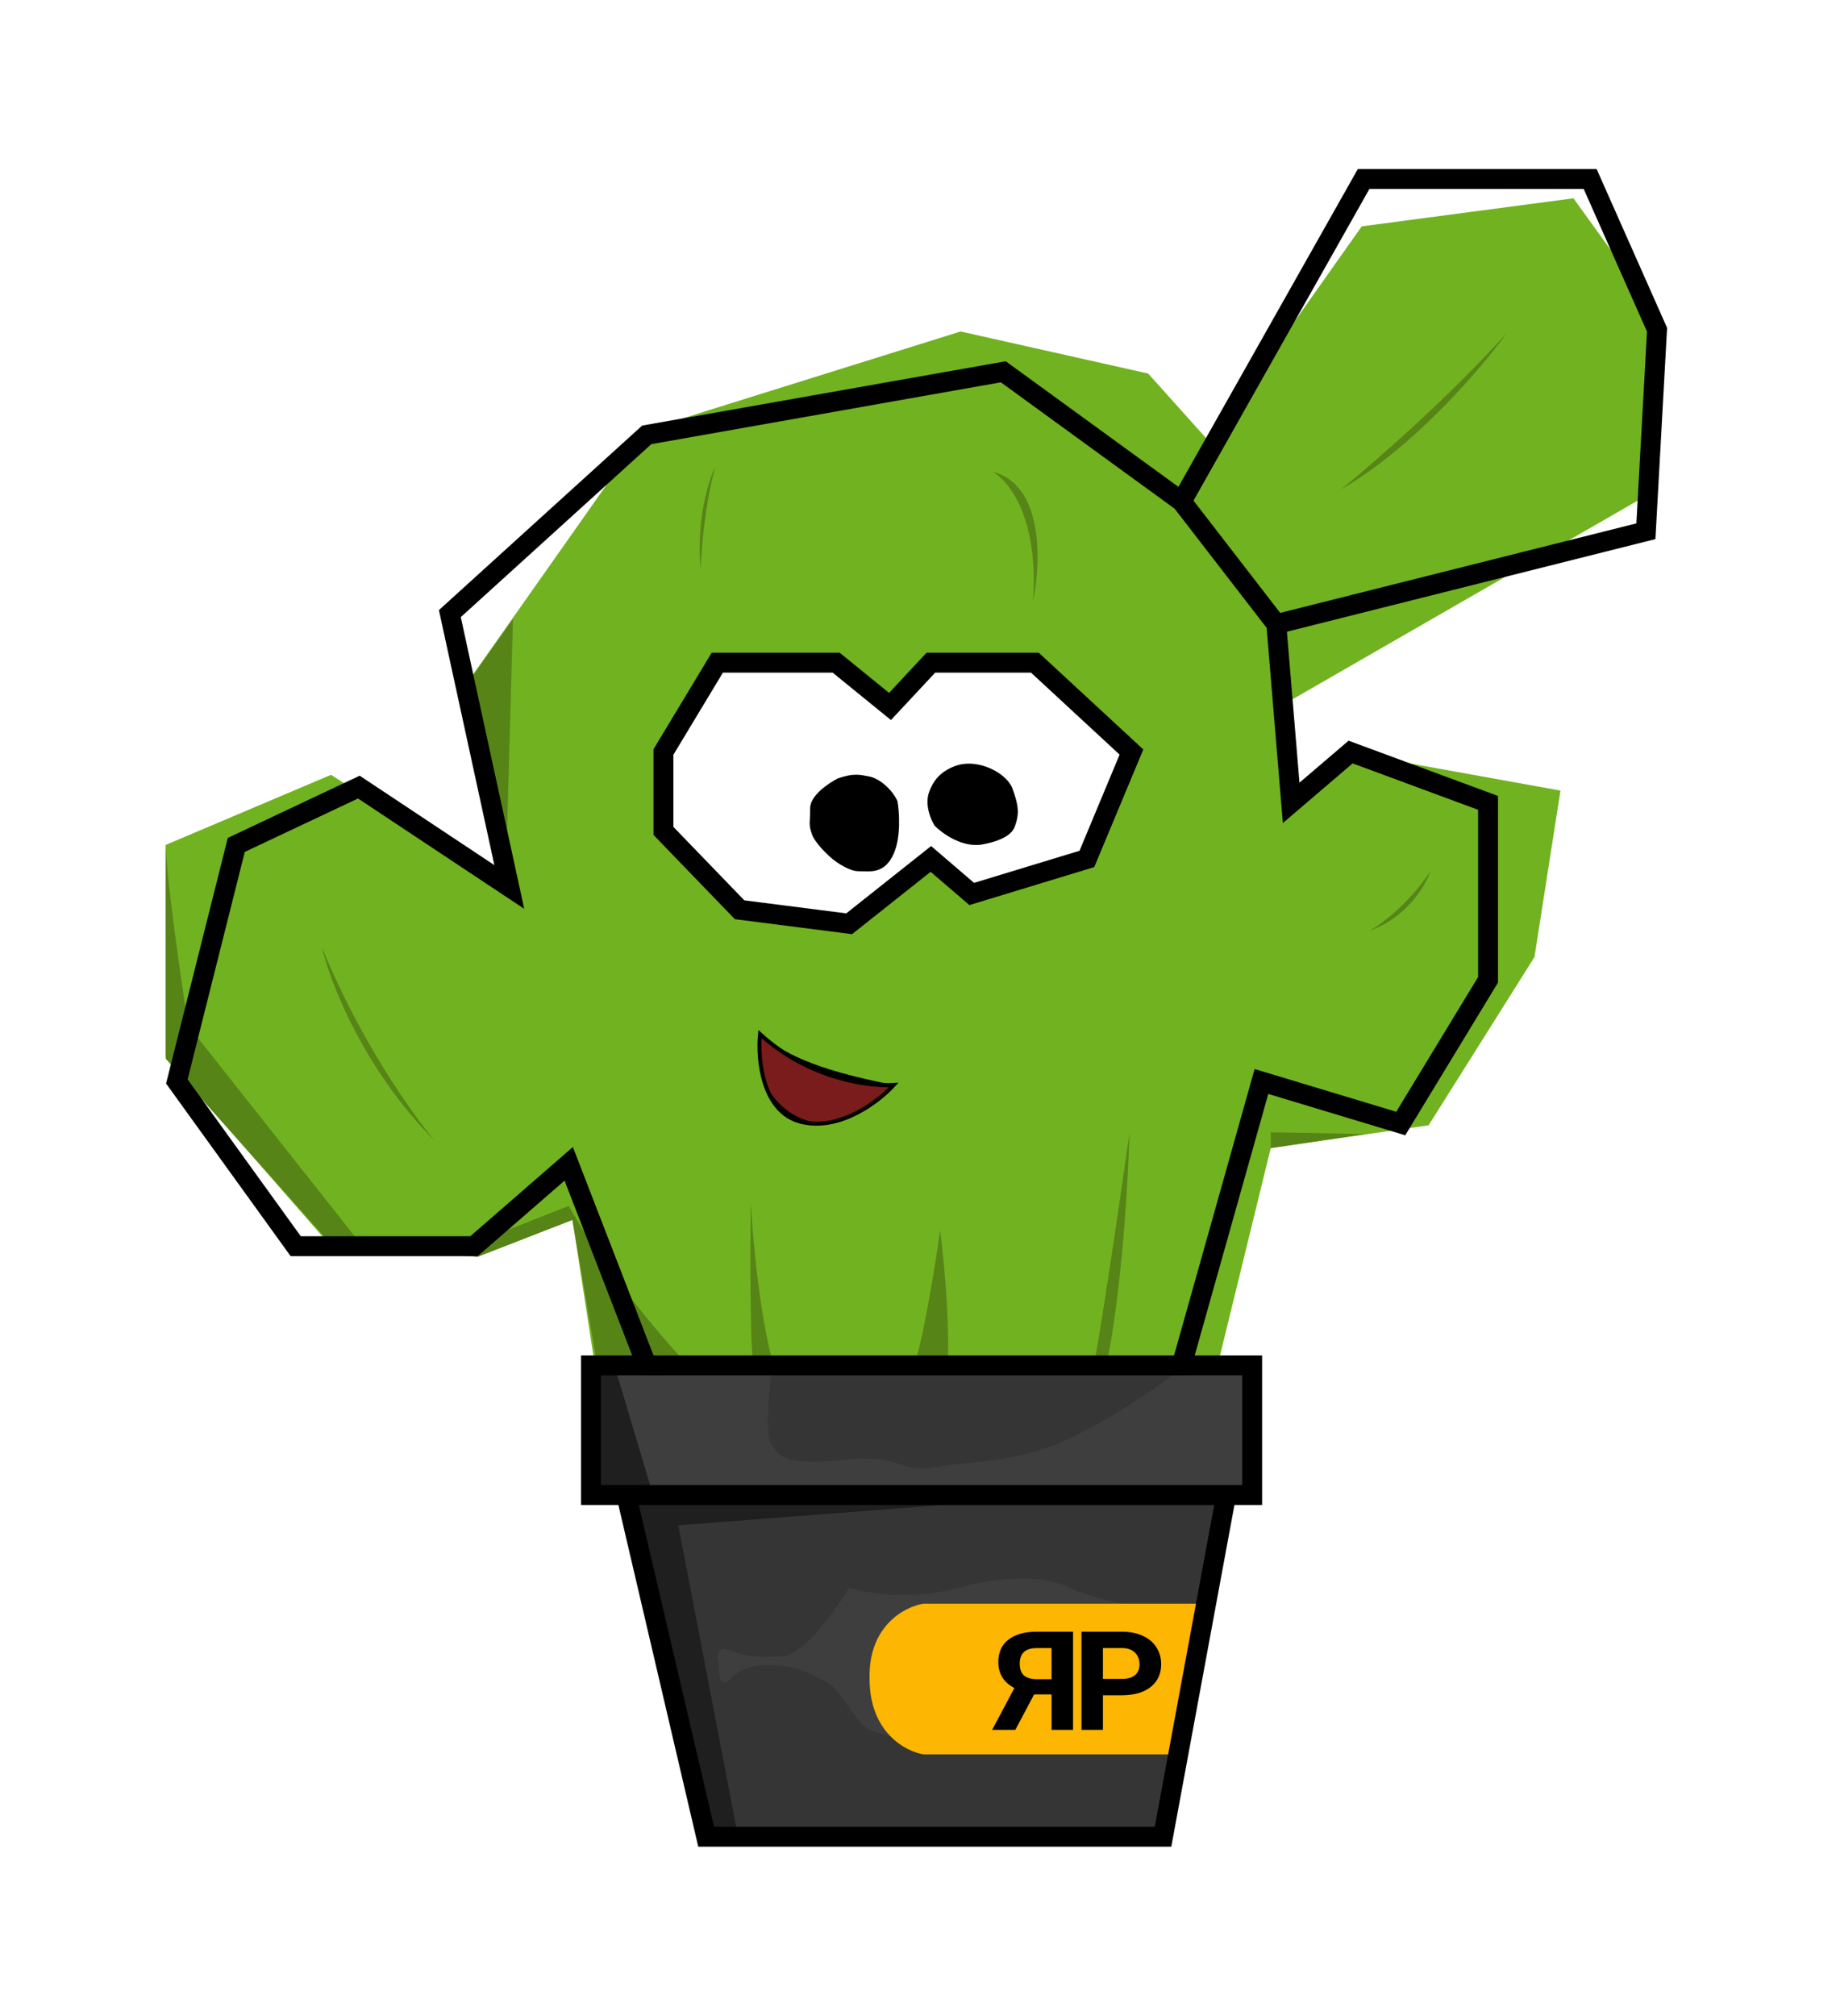 <svg width="277" height="304" viewBox="0 0 277 304" fill="none" xmlns="http://www.w3.org/2000/svg">
<g filter="url(#filter0_d)">
<path d="M94.77 64.49L70.392 99.11L76.837 130.03L49.938 112.852L25 123.423L25 155.4L49.938 183.941L72.073 185.526L86.364 179.977L90.286 205.347L182.472 206.932L191.719 169.142L215.535 165.706L231.507 140.336L235.43 115.23L203.207 109.417L194.521 116.552L193.12 102.545L249.159 70.305V45.992L246.918 39.12L237.391 25.907L205.448 30.135L182.472 62.641L173.225 52.334L144.925 45.992L98.412 60.526L94.77 64.49Z" fill="#71B220"/>
<path d="M191.719 166.763V169.142L206.009 167.027L191.719 166.763Z" fill="#578417"/>
<path d="M164.82 202.44C165.268 202.228 168.742 178.567 170.424 166.763C169.751 186.214 167.715 198.652 166.781 202.44C165.94 202.528 164.371 202.651 164.82 202.44Z" fill="#578417"/>
<path d="M137.64 202.44C138.985 199.903 141.003 187.464 141.843 181.562C143.188 192.556 143.151 200.061 142.964 202.44H137.64Z" fill="#578417"/>
<path d="M113.823 202.44C113.151 201.594 113.169 185.35 113.263 177.334C114.16 191.71 116.065 200.061 116.905 202.44C116.158 202.792 114.496 203.285 113.823 202.44Z" fill="#578417"/>
<path d="M85.803 177.863C91.856 188.645 101.028 199.092 104.857 202.968H90.287L86.364 179.977L72.074 185.526L56.663 184.469L70.392 183.941L85.803 177.863Z" fill="#578417"/>
<path d="M28.363 150.643L54.701 183.941H50.218L25 155.664V122.894C25 128.18 27.428 144.212 28.363 150.643Z" fill="#578417"/>
<path d="M70.112 99.638L77.397 89.332L76.277 129.237L70.112 99.638Z" fill="#578417"/>
<path d="M188.076 201.647H89.726V220.939H95.05L107.099 273H175.747L184.994 220.939H188.076V201.647Z" fill="#3E3E3E"/>
<path d="M99.813 109.681L108.219 96.467L125.872 95.939L134.838 103.074L141.563 95.939L155.853 96.467L170.143 110.738L163.138 125.537L146.606 129.501L140.442 124.216L127.273 134.786L111.301 132.408L99.813 121.044V109.681Z" fill="white"/>
<path d="M116.345 213.803C115.449 212.746 115.972 206.316 116.345 203.233H177.148C175 204.906 169.023 209.099 162.298 212.482C153.892 216.71 147.447 216.182 141.283 217.239C135.119 218.296 136.52 215.125 126.993 216.182C117.466 217.239 117.466 215.125 116.345 213.803Z" fill="#353535"/>
<path d="M161.457 235.474C166.613 238.011 177.242 239.173 181.912 239.438L184.994 221.732H162.298L99.533 224.903L109.34 272.736H175.467L177.148 259.522H171.544H143.524C140.162 258.994 132.989 257.725 131.196 256.88C128.954 255.822 126.993 250.801 124.751 249.744C122.51 248.687 120.828 247.102 115.785 247.102C110.741 247.102 110.461 249.744 109.34 249.744C108.444 249.744 108.406 247.982 108.5 247.102C108.126 245.956 107.995 243.93 110.461 244.987C112.927 246.044 116.158 245.956 117.466 245.78C120.604 246.414 125.872 239.173 128.114 235.474C134.838 237.376 141.937 236.266 144.645 235.474C148.101 234.417 156.302 232.937 161.457 235.474Z" fill="#353535"/>
<path d="M98.132 220.146L93.088 203.233H91.127H89.166V220.146H98.132Z" fill="#1F1F1F"/>
<path d="M158.095 221.74H94.77L106.818 272.736H111.301L102.335 226.034L158.095 221.74Z" fill="#1F1F1F"/>
<path d="M139.321 237.852H181.912L177.709 260.579H139.321C136.613 260.139 131.196 257.25 131.196 249.216C130.971 241.182 136.519 238.293 139.321 237.852Z" fill="#FDB601"/>
<path d="M192.559 90.125L248.319 76.118L250 45.727L239.913 23L205.728 23L178.269 71.626M192.559 90.125L194.801 117.08L203.767 109.416L224.502 117.08V143.772L211.332 165.442L190.317 159.099L178.269 201.911H188.916V221.467H184.994M192.559 90.125L178.269 71.626M184.994 221.467L175.467 273H106.538L94.489 221.467M184.994 221.467H94.489M94.489 221.467H89.166V201.911H97.572L85.803 171.52L71.513 183.941H44.614L26.681 159.099L35.648 123.423L54.141 114.702L76.837 129.765L67.87 88.539L97.572 61.584L151.37 52.07L178.269 71.626M108.219 95.939L100.093 109.416V121.309L111.582 133.201L128.113 135.315L140.442 125.537L146.606 130.822L163.979 125.537L170.704 109.416L156.133 95.939H140.442L134.278 102.545L126.152 95.939H108.219Z" stroke="black" stroke-width="3"/>
<path d="M97.292 201.911H179.11" stroke="black" stroke-width="3"/>
<path d="M122.229 117.873C122.229 115.97 125.031 114.085 126.432 113.381C128.898 112.535 129.794 112.852 131.195 113.116C132.596 113.381 134.558 114.966 135.398 116.816C135.679 118.402 135.959 122.207 134.838 124.744C133.437 127.915 131.195 127.387 129.514 127.387C128.169 127.387 126.339 126.154 125.591 125.537C124.751 124.832 122.958 123.106 122.509 121.837C121.949 120.252 122.229 120.252 122.229 117.873Z" fill="black"/>
<path d="M140.162 115.495C140.835 113.592 141.999 112.313 144.085 111.531C147.503 110.249 151.931 112.588 152.771 114.966C153.612 117.345 153.892 118.666 153.051 120.78C152.211 122.894 147.728 123.423 147.728 123.423C144.847 123.635 142.124 121.661 141.003 120.516C140.442 119.635 139.49 117.397 140.162 115.495Z" fill="black"/>
<path d="M48.537 138.751C49.751 144.036 54.869 157.302 65.629 168.085C62.267 164.121 54.141 152.704 48.537 138.751Z" fill="#578417"/>
<path d="M215.816 127.387C215.069 129.589 212.173 134.469 206.569 136.372C208.25 135.491 212.453 132.461 215.816 127.387Z" fill="#578417"/>
<path d="M227.304 46.256C223.568 51.453 213.35 63.433 202.366 69.776C207.036 65.988 218.562 55.981 227.304 46.256Z" fill="#578417"/>
<path d="M107.939 66.34C106.912 68.367 105.025 74.321 105.697 81.932C105.791 79.025 106.37 71.837 107.939 66.34Z" fill="#578417"/>
<path d="M149.689 67.133C152.117 68.367 156.75 74.004 155.853 86.689C157.067 80.963 157.534 69.036 149.689 67.133Z" fill="#578417"/>
<path d="M158.648 256.88V251.543H156.017L153.182 256.88H149.689L153.042 250.568C151.424 249.727 150.616 248.423 150.616 246.654C150.616 245.204 151.119 244.083 152.125 243.29C153.132 242.497 154.537 242.094 156.341 242.08H161.893V256.88H158.648ZM153.85 246.878C153.85 247.705 154.062 248.304 154.486 248.677C154.918 249.05 155.561 249.236 156.416 249.236H158.648V244.55L156.416 244.55C154.706 244.55 153.85 245.326 153.85 246.878Z" fill="black"/>
<path d="M166.4 251.665V256.88H163.166V242.08H169.29C170.468 242.08 171.503 242.284 172.395 242.69C173.293 243.097 173.983 243.676 174.465 244.428C174.946 245.174 175.187 246.024 175.187 246.98C175.187 248.43 174.659 249.575 173.602 250.415C172.553 251.249 171.097 251.665 169.236 251.665H166.4ZM166.4 249.195H169.29C170.145 249.195 170.795 249.006 171.241 248.626C171.694 248.247 171.92 247.705 171.92 247C171.92 246.275 171.694 245.689 171.241 245.241C170.788 244.794 170.163 244.564 169.365 244.55H166.4V249.195Z" fill="black"/>
<path d="M114.664 151.964C116.719 153.902 123.35 161.214 134.838 159.628C122.229 157.178 118.251 154.713 114.664 151.964Z" fill="black"/>
<path d="M120.828 165.178C115 163.698 114.29 155.752 114.664 151.964C122.061 158.729 131.196 159.892 134.838 159.628C132.597 162.094 126.656 166.658 120.828 165.178Z" fill="#7B1C1C" stroke="black" stroke-width="0.6"/>
<path d="M115.224 158.835C115.971 160.949 118.867 165.23 124.471 165.442C121.949 165.882 116.569 165.178 115.224 158.835Z" fill="black"/>
</g>
<defs>
<filter id="filter0_d" x="0" y="0.5" width="276.518" height="303" filterUnits="userSpaceOnUse" color-interpolation-filters="sRGB">
<feFlood flood-opacity="0" result="BackgroundImageFix"/>
<feColorMatrix in="SourceAlpha" type="matrix" values="0 0 0 0 0 0 0 0 0 0 0 0 0 0 0 0 0 0 127 0"/>
<feOffset dy="4"/>
<feGaussianBlur stdDeviation="12.5"/>
<feColorMatrix type="matrix" values="0 0 0 0 0 0 0 0 0 0 0 0 0 0 0 0 0 0 0.25 0"/>
<feBlend mode="normal" in2="BackgroundImageFix" result="effect1_dropShadow"/>
<feBlend mode="normal" in="SourceGraphic" in2="effect1_dropShadow" result="shape"/>
</filter>
</defs>
</svg>
